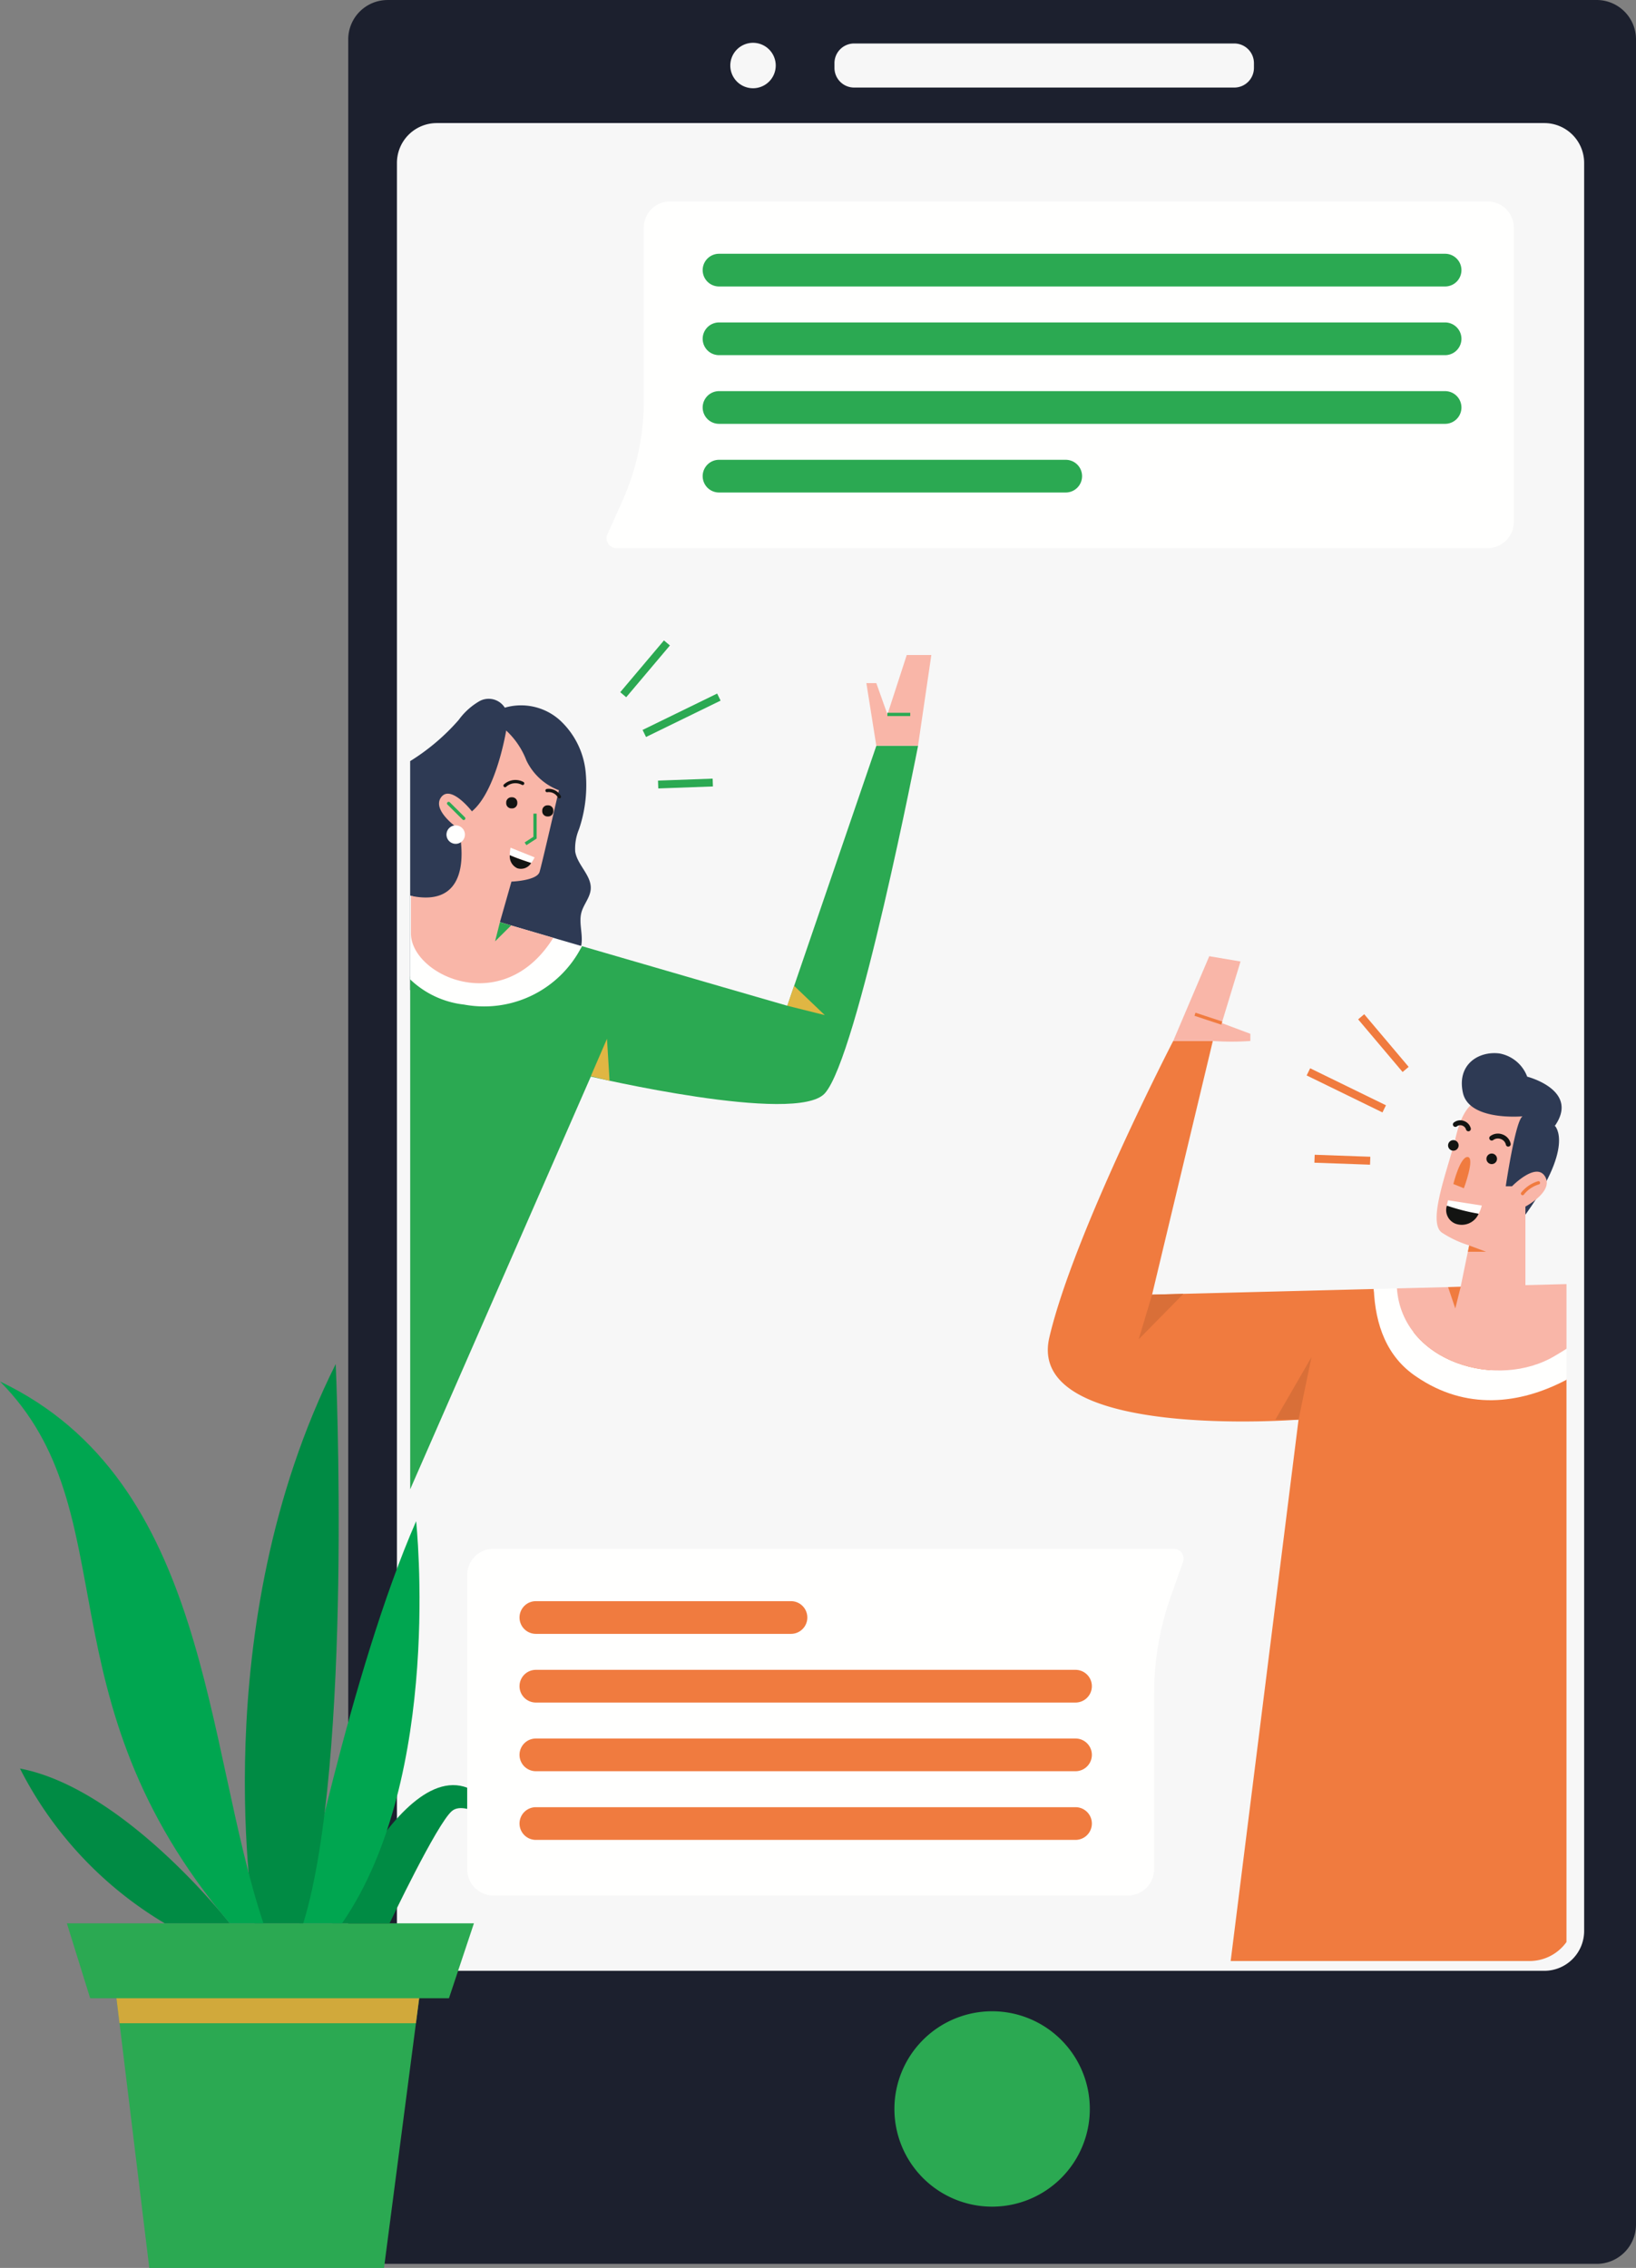 <svg xmlns="http://www.w3.org/2000/svg" width="164.688" height="228.316" viewBox="0 0 164.688 228.316">
  <rect x="0" y="0" width="164.688" height="228.316" fill="#808080" stroke="none"/>
  <g id="Group_2103" data-name="Group 2103" transform="translate(-105 -90)">
    <g id="Group_2068" data-name="Group 2068" transform="translate(-7250 1509)">
      <path id="Shape" d="M694.422,341.1H572.691a3.962,3.962,0,0,0-3.951,3.951V565.055a3.962,3.962,0,0,0,3.951,3.951H694.422a3.962,3.962,0,0,0,3.951-3.951V345.049a3.962,3.962,0,0,0-3.951-3.951" transform="translate(6821.315 -1760.098)" fill="#1c202e" fill-rule="evenodd"/>
      <path id="Path_4040" data-name="Path 4040" d="M699.136,564.75H587.641a4.009,4.009,0,0,1-4.007-3.988V382.724a4.009,4.009,0,0,1,4.007-3.988H699.136a4.01,4.01,0,0,1,4.008,3.988V560.762a4.01,4.01,0,0,1-4.008,3.988" transform="translate(6811.324 -1785.345)" fill="#f7f7f7" fill-rule="evenodd"/>
      <path id="Path_4041" data-name="Path 4041" d="M755.411,965.941a9.835,9.835,0,1,0-9.835,9.835,9.835,9.835,0,0,0,9.835-9.835" transform="translate(6709.295 -2172.628)" fill="#2BA952" fill-rule="evenodd"/>
      <path id="Path_4042" data-name="Path 4042" d="M757.661,354.394H719.384a1.981,1.981,0,0,0-1.975,1.975v.488a1.981,1.981,0,0,0,1.975,1.975h38.277a1.981,1.981,0,0,0,1.975-1.975v-.488a1.981,1.981,0,0,0-1.975-1.975" transform="translate(6721.592 -1769.017)" fill="#f7f7f7" fill-rule="evenodd"/>
      <path id="Path_4043" data-name="Path 4043" d="M690.133,356.475a2.287,2.287,0,1,0-2.288,2.287,2.288,2.288,0,0,0,2.288-2.287" transform="translate(6742.957 -1768.878)" fill="#f7f7f7" fill-rule="evenodd"/>
      <g id="Woman" transform="translate(7396.288 -1354.527)">
        <path id="Path_4044" data-name="Path 4044" d="M605.844,574.014c.121-1.388-1.342-2.434-1.56-3.81a5.021,5.021,0,0,1,.382-2.245,13.8,13.8,0,0,0,.663-5.835,8.176,8.176,0,0,0-2.611-5.165,5.847,5.847,0,0,0-5.521-1.241,1.922,1.922,0,0,0-2.513-.677,6.734,6.734,0,0,0-2.132,1.915,21.558,21.558,0,0,1-4.883,4.143V584.15c4.794.165,9.842,1.64,13.979-.717,1.585-.9,3.14-2.28,3.286-4.1.08-1.006-.288-2.04-.021-3.012.221-.8.859-1.478.931-2.309" transform="translate(-587.669 -548.948)" fill="#2e3a54" fill-rule="evenodd"/>
        <path id="Path_4045" data-name="Path 4045" d="M634.6,569.133l-8.961,26.175s-10.27-2.962-20.677-6c-1.947,3.873-13.864,4.267-17.289,3.055v51.624l18.182-41.55s20.687,4.866,23.556,1.689c3.3-3.655,9.39-35,9.39-35h-4.2" transform="translate(-587.669 -558.53)" fill="#2BA952" fill-rule="evenodd"/>
        <path id="Path_4046" data-name="Path 4046" d="M587.669,614.946v8.435a9.322,9.322,0,0,0,5.424,2.538,11.019,11.019,0,0,0,11.865-5.878c-6.553-1.911-13.159-3.85-17.289-5.1" transform="translate(-587.669 -589.26)" fill="#fffffe" fill-rule="evenodd"/>
        <path id="Path_4047" data-name="Path 4047" d="M656.308,536.927l.6.507-4.4,5.212-.6-.508,4.4-5.212" transform="translate(-630.759 -536.927)" fill="#2BA952" fill-rule="evenodd"/>
        <path id="Path_4048" data-name="Path 4048" d="M666.243,553.175l.346.71-7.506,3.662-.346-.71,7.506-3.662" transform="translate(-635.339 -547.826)" fill="#2BA952" fill-rule="evenodd"/>
        <path id="Path_4049" data-name="Path 4049" d="M668.945,579.19l.028.787-5.5.2-.028-.788,5.5-.2" transform="translate(-638.495 -565.276)" fill="#2BA952" fill-rule="evenodd"/>
        <path id="Path_4050" data-name="Path 4050" d="M728.161,550.516l-1-6.308h1l1.12,3.154,1.945-5.983H733.7l-1.34,9.137h-4.2" transform="translate(-681.235 -539.913)" fill="#f9b6a8" fill-rule="evenodd"/>
        <path id="Path_4051" data-name="Path 4051" d="M733.6,559.383h2.3v-.329h-2.3Z" transform="translate(-685.559 -551.769)" fill="#2BA952" fill-rule="evenodd"/>
        <path id="Path_4052" data-name="Path 4052" d="M596.879,583.774l1.164-4.087s2.564-.089,2.829-.973,1.945-8.224,1.945-8.224a5.948,5.948,0,0,1-3.272-3.006,8.005,8.005,0,0,0-2.034-3.007s-.984,6.1-3.449,8.136c0,0-2.122-2.741-3.1-1.415s1.769,3.184,1.769,3.184,2.058,8.17-4.807,6.738V584.9c0,4.215,9.269,8.577,14.33.445l-5.381-1.576" transform="translate(-587.845 -555.407)" fill="#f9b6a8" fill-rule="evenodd"/>
        <path id="Path_4053" data-name="Path 4053" d="M600.63,594.414a.928.928,0,1,0-.928.928.928.928,0,0,0,.928-.928" transform="translate(-595.117 -574.865)" fill="#fffffe" fill-rule="evenodd"/>
        <path id="Path_4054" data-name="Path 4054" d="M614.12,623.089l-.486,1.926,1.614-1.6-1.128-.33" transform="translate(-605.085 -594.722)" fill="#2BA952" fill-rule="evenodd"/>
        <path id="Path_4055" data-name="Path 4055" d="M600.6,588.1a.165.165,0,0,1-.116-.048l-1.524-1.511a.165.165,0,0,1,.232-.234l1.524,1.512a.164.164,0,0,1,0,.233.162.162,0,0,1-.117.049" transform="translate(-595.208 -570.018)" fill="#2BA952" fill-rule="evenodd"/>
        <path id="Path_4056" data-name="Path 4056" d="M617.635,584.89h-.077a.523.523,0,0,0-.521.521v.078a.523.523,0,0,0,.521.521h.077a.522.522,0,0,0,.521-.521v-.078a.523.523,0,0,0-.521-.521" transform="translate(-607.368 -569.099)" fill="#131412" fill-rule="evenodd"/>
        <path id="Path_4057" data-name="Path 4057" d="M628.653,587.355h-.077a.523.523,0,0,0-.521.521v.078a.523.523,0,0,0,.521.521h.077a.523.523,0,0,0,.521-.521v-.078a.523.523,0,0,0-.521-.521" transform="translate(-614.758 -570.753)" fill="#131412" fill-rule="evenodd"/>
        <path id="Path_4058" data-name="Path 4058" d="M616.351,580.328a.165.165,0,0,1-.113-.284,1.719,1.719,0,0,1,1.951-.252.165.165,0,1,1-.157.289,1.382,1.382,0,0,0-1.568.2.165.165,0,0,1-.113.045" transform="translate(-606.798 -565.549)" fill="#131412" fill-rule="evenodd"/>
        <path id="Path_4059" data-name="Path 4059" d="M630.456,583.263a.164.164,0,0,1-.145-.087,1.072,1.072,0,0,0-1.065-.538.165.165,0,1,1-.047-.326,1.394,1.394,0,0,1,1.4.708.165.165,0,0,1-.145.243" transform="translate(-615.432 -567.361)" fill="#131412" fill-rule="evenodd"/>
        <path id="Path_4060" data-name="Path 4060" d="M620.631,601.276l-2.415-.973a3.193,3.193,0,0,0-.078.752c.679.3,1.416.544,2.151.79a2.82,2.82,0,0,0,.343-.569" transform="translate(-608.106 -579.438)" fill="#fffffe" fill-rule="evenodd"/>
        <path id="Path_4061" data-name="Path 4061" d="M618.139,602.586a1.307,1.307,0,0,0,.757,1.318,1.2,1.2,0,0,0,1.393-.528c-.734-.246-1.472-.488-2.151-.79" transform="translate(-608.107 -580.969)" fill="#131412" fill-rule="evenodd"/>
        <path id="Path_4062" data-name="Path 4062" d="M622.853,593.078l-.179-.276.881-.571V589.9h.329v2.506l-1.031.668" transform="translate(-611.149 -572.463)" fill="#2BA952" fill-rule="evenodd"/>
        <path id="Path_4063" data-name="Path 4063" d="M642.9,662.5l1.628-3.764.259,4.228L642.9,662.5" transform="translate(-624.714 -618.633)" fill="#e0b643" fill-rule="evenodd"/>
        <path id="Path_4064" data-name="Path 4064" d="M702.985,644.556l3.773.943-3.087-2.946-.686,2" transform="translate(-665.02 -607.779)" fill="#e0b643" fill-rule="evenodd"/>
      </g>
      <g id="Man" transform="translate(7460.481 -1322.736)">
        <path id="Path_4065" data-name="Path 4065" d="M834.864,693.4c-5.64,1.706-19.254-5.606-19.4-9.024l-22.317.566,6.113-25.533h-3.989s-10.037,19.42-12.468,29.849,25.087,8.271,25.087,8.271l-6.833,54.5h30.089a4.566,4.566,0,0,0,3.715-1.911V693.4" transform="translate(-782.653 -650.874)" fill="#f07b3f" fill-rule="evenodd"/>
        <path id="Path_4066" data-name="Path 4066" d="M923.56,680.771s2.158,2.062-3.327,9.437l-3.608-.541,2.589-11.144,4.345,2.248" transform="translate(-872.518 -663.697)" fill="#2e3a54" fill-rule="evenodd"/>
        <path id="Path_4067" data-name="Path 4067" d="M901.714,741.141c-.355.226-.714.447-1.079.662-5.833,3.564-15.457.7-15.989-6.738l-2.331.059c.154,3.608,1.3,6.839,4.3,8.837,4.966,3.386,10.355,2.8,15.1.3v-3.117" transform="translate(-849.503 -701.623)" fill="#fffffe" fill-rule="evenodd"/>
        <path id="Path_4068" data-name="Path 4068" d="M906.463,733.75l-17.068.433c.533,7.441,10.157,10.3,15.989,6.738.365-.214.723-.436,1.079-.662V733.75" transform="translate(-854.253 -700.742)" fill="#f9b6a8" fill-rule="evenodd"/>
        <path id="Path_4069" data-name="Path 4069" d="M910.474,698.083V688.9s2.877-1.511,1.978-3.024-3.327.982-3.327.982h-.63s.989-6.746,1.708-7.048l-4.945-1.291s-1.078.335-1.8,3.4-2.967,8.643-1.349,9.632a10.855,10.855,0,0,0,2.7,1.259l-1.169,5.7,6.833-.435" transform="translate(-862.399 -663.697)" fill="#f9b6a8" fill-rule="evenodd"/>
        <path id="Path_4070" data-name="Path 4070" d="M915.366,669.487s-5.394.507-6.023-2.37,1.618-4.226,3.686-3.956a3.683,3.683,0,0,1,2.787,2.334s5.3,1.352,2.787,4.948l-3.237-.956" transform="translate(-867.561 -653.37)" fill="#2e3a54" fill-rule="evenodd"/>
        <path id="Path_4071" data-name="Path 4071" d="M906.641,697.6l1.061.424s1.148-3.09.384-3.146-1.445,2.722-1.445,2.722" transform="translate(-865.821 -674.664)" fill="#f07b3f" fill-rule="evenodd"/>
        <path id="Path_4072" data-name="Path 4072" d="M916.8,694.169a.531.531,0,1,1,.3.69.531.531,0,0,1-.3-.69" transform="translate(-872.61 -673.968)" fill="#131412" fill-rule="evenodd"/>
        <path id="Path_4073" data-name="Path 4073" d="M905.066,690.067a.531.531,0,1,1,.3.69.531.531,0,0,1-.3-.69" transform="translate(-864.739 -671.216)" fill="#131412" fill-rule="evenodd"/>
        <path id="Path_4074" data-name="Path 4074" d="M927.457,703.7a.164.164,0,0,1-.129-.267A3.387,3.387,0,0,1,929,702.3a.165.165,0,1,1,.094.315,3.053,3.053,0,0,0-1.506,1.026.165.165,0,0,1-.129.063" transform="translate(-879.673 -679.64)" fill="#f07b3f" fill-rule="evenodd"/>
        <path id="Path_4075" data-name="Path 4075" d="M919.538,689.054a.247.247,0,0,1-.241-.2.784.784,0,0,0-.508-.564.8.8,0,0,0-.766.1.247.247,0,0,1-.3-.393,1.288,1.288,0,0,1,1.237-.171,1.274,1.274,0,0,1,.819.924.247.247,0,0,1-.19.293.235.235,0,0,1-.052.006" transform="translate(-873.189 -669.883)" fill="#131412" fill-rule="evenodd"/>
        <path id="Path_4076" data-name="Path 4076" d="M908.047,684.776a.247.247,0,0,1-.24-.19.6.6,0,0,0-.391-.389.555.555,0,0,0-.523.081.247.247,0,0,1-.331-.366,1.038,1.038,0,0,1,1.009-.184,1.081,1.081,0,0,1,.717.743.247.247,0,0,1-.183.3.258.258,0,0,1-.058.007" transform="translate(-865.713 -667.151)" fill="#131412" fill-rule="evenodd"/>
        <path id="Path_4077" data-name="Path 4077" d="M904.59,709.736a1.474,1.474,0,0,0,.875,1.823,1.849,1.849,0,0,0,2.323-1.006,5.424,5.424,0,0,0-3.2-.817" transform="translate(-864.423 -684.628)" fill="#131412" fill-rule="evenodd"/>
        <path id="Path_4078" data-name="Path 4078" d="M908.171,708.645l-3.391-.529a3.446,3.446,0,0,0-.122.538,20.051,20.051,0,0,0,3.2.817,3.44,3.44,0,0,0,.315-.826" transform="translate(-864.49 -683.547)" fill="#fffffe" fill-rule="evenodd"/>
        <path id="Path_4079" data-name="Path 4079" d="M906.3,734.57l-.545,2.181-.725-2.149,1.27-.032" transform="translate(-864.739 -701.292)" fill="#f07b3f" fill-rule="evenodd"/>
        <path id="Path_4080" data-name="Path 4080" d="M911.21,721.942l1.7.629h-1.825l.129-.629" transform="translate(-868.799 -692.821)" fill="#f07b3f" fill-rule="evenodd"/>
        <path id="Path_4081" data-name="Path 4081" d="M854.552,762.37l1.3-6.293-3.634,6.293h2.337" transform="translate(-829.313 -715.718)" fill="#d96f38" fill-rule="evenodd"/>
        <path id="Path_4082" data-name="Path 4082" d="M824.974,642.023a26.474,26.474,0,0,0,3.776,0V641.3l-2.877-1.079,1.888-6.2-3.146-.531-3.629,8.533h3.989" transform="translate(-808.365 -633.49)" fill="#f9b6a8" fill-rule="evenodd"/>
        <path id="Path_4083" data-name="Path 4083" d="M811.782,736.8l-1.349,4.5,4.5-4.575-3.147.08" transform="translate(-801.288 -702.733)" fill="#d96f38" fill-rule="evenodd"/>
        <path id="Path_4084" data-name="Path 4084" d="M882.616,656.533l-.611.516-4.475-5.3.611-.516,4.475,5.3" transform="translate(-846.294 -645.393)" fill="#f07b3f" fill-rule="evenodd"/>
        <path id="Path_4085" data-name="Path 4085" d="M869.77,671.479l-.352.72-7.63-3.724.352-.72,7.63,3.725" transform="translate(-835.734 -656.473)" fill="#f07b3f" fill-rule="evenodd"/>
        <path id="Path_4086" data-name="Path 4086" d="M869.791,694.4l-.029.8-5.6-.2.029-.8,5.6.2" transform="translate(-837.329 -674.212)" fill="#f07b3f" fill-rule="evenodd"/>
        <path id="Path_4087" data-name="Path 4087" d="M827.584,650.76l2.7.892-.1.313-2.7-.892.1-.313" transform="translate(-812.722 -645.074)" fill="#f07b3f" fill-rule="evenodd"/>
      </g>
      <g id="Flower" transform="translate(7355 -1281.684)">
        <path id="Path_4088" data-name="Path 4088" d="M508.916,963.3l-3.771,28.909h-23.63L478,963.3h30.92" transform="translate(-466.488 -901.21)" fill="#2BA952" fill-rule="evenodd"/>
        <path id="Path_4089" data-name="Path 4089" d="M508.357,967.574H478.515l-.52-4.274h30.92l-.558,4.274" transform="translate(-466.488 -901.209)" fill="#d1a93b" fill-rule="evenodd"/>
        <path id="Path_4090" data-name="Path 4090" d="M507.4,949.291l-2.514,7.542H468.769l-2.346-7.542H507.4" transform="translate(-459.692 -892.982)" fill="#2BA952" fill-rule="evenodd"/>
        <path id="Path_4091" data-name="Path 4091" d="M548.719,920.191s-4.022-3.268-5.531-2.011-6.284,11.312-6.284,11.312h-5.782s10.306-23.63,17.6-9.3" transform="translate(-497.688 -873.183)" fill="#008b44" fill-rule="evenodd"/>
        <path id="Path_4092" data-name="Path 4092" d="M476.1,927.113s-10.558-13.574-21.116-15.586a38.255,38.255,0,0,0,14.58,15.586H476.1" transform="translate(-452.974 -870.803)" fill="#008b44" fill-rule="evenodd"/>
        <path id="Path_4093" data-name="Path 4093" d="M534.927,851.227s2.771,25.641-7.461,40.473H523.2s5.116-25.39,11.724-40.473" transform="translate(-493.038 -835.39)" fill="#00a650" fill-rule="evenodd"/>
        <path id="Path_4094" data-name="Path 4094" d="M518.981,812.855s1.76,39.97-3.268,56.31h-4.9s-5.154-29.663,8.17-56.31" transform="translate(-485.185 -812.855)" fill="#008b44" fill-rule="evenodd"/>
        <path id="Path_4095" data-name="Path 4095" d="M476.634,871.668c-5.969-17.821-5.4-44.494-26.521-54.55,13.079,13.191,3.771,31.674,23.127,54.55h3.394" transform="translate(-450.113 -815.359)" fill="#00a650" fill-rule="evenodd"/>
      </g>
      <g id="Bubbble" transform="translate(7416.066 -1398.718)">
        <g id="Bubble">
          <path id="Rectangle" d="M654.122,402.7h82.307a2.634,2.634,0,0,1,2.634,2.634v29.631a2.634,2.634,0,0,1-2.634,2.634h-87.7a.987.987,0,0,1-.9-1.392l1.516-3.382a24.458,24.458,0,0,0,2.14-10.005V405.336a2.634,2.634,0,0,1,2.634-2.634Z" transform="translate(-647.745 -402.702)" fill="#fffffe" fill-rule="evenodd"/>
          <g id="Group" transform="translate(9.669 5.268)">
            <path id="Path_4096" data-name="Path 4096" d="M678.759,418.7h73.089a1.646,1.646,0,1,1,0,3.292H678.759a1.646,1.646,0,0,1,0-3.292Z" transform="translate(-677.113 -418.702)" fill="#2BA952" fill-rule="evenodd"/>
            <path id="Path_4097" data-name="Path 4097" d="M678.759,439.7h73.089a1.646,1.646,0,1,1,0,3.292H678.759a1.646,1.646,0,0,1,0-3.292Z" transform="translate(-677.113 -432.788)" fill="#2BA952" fill-rule="evenodd"/>
            <path id="Path_4098" data-name="Path 4098" d="M678.759,460.7h73.089a1.646,1.646,0,1,1,0,3.292H678.759a1.646,1.646,0,0,1,0-3.292Z" transform="translate(-677.113 -446.874)" fill="#2BA952" fill-rule="evenodd"/>
            <path id="Path_4099" data-name="Path 4099" d="M678.759,481.7h34.9a1.646,1.646,0,1,1,0,3.292h-34.9a1.646,1.646,0,0,1,0-3.292Z" transform="translate(-677.113 -460.961)" fill="#2BA952" fill-rule="evenodd"/>
          </g>
        </g>
      </g>
      <g id="Group_2067" data-name="Group 2067" transform="translate(7402.03 -1263.076)">
        <g id="Group_2066" data-name="Group 2066">
          <path id="Path_4100" data-name="Path 4100" d="M671.625,849.6H607.747a2.634,2.634,0,0,1-2.634-2.634v-29.63a2.634,2.634,0,0,1,2.634-2.634h68.494a.988.988,0,0,1,.931,1.317l-1.224,3.457a29.492,29.492,0,0,0-1.69,9.838v17.653a2.634,2.634,0,0,1-2.634,2.634Z" transform="translate(-605.113 -814.702)" fill="#fffffe" fill-rule="evenodd"/>
          <g id="Group_2065" data-name="Group 2065" transform="translate(5.268 5.268)">
            <path id="Path_4101" data-name="Path 4101" d="M622.759,896.994h54.323a1.646,1.646,0,1,0,0-3.292H622.759a1.646,1.646,0,0,0,0,3.292Z" transform="translate(-621.113 -872.961)" fill="#f07b3f" fill-rule="evenodd"/>
            <path id="Path_4102" data-name="Path 4102" d="M622.759,875.994h54.323a1.646,1.646,0,1,0,0-3.292H622.759a1.646,1.646,0,1,0,0,3.292Z" transform="translate(-621.113 -858.875)" fill="#f07b3f" fill-rule="evenodd"/>
            <path id="Path_4103" data-name="Path 4103" d="M622.759,854.994h54.323a1.646,1.646,0,1,0,0-3.292H622.759a1.646,1.646,0,1,0,0,3.292Z" transform="translate(-621.113 -844.788)" fill="#f07b3f" fill-rule="evenodd"/>
            <path id="Path_4104" data-name="Path 4104" d="M622.759,833.994h25.68a1.646,1.646,0,0,0,0-3.292h-25.68a1.646,1.646,0,0,0,0,3.292Z" transform="translate(-621.113 -830.702)" fill="#f07b3f" fill-rule="evenodd"/>
          </g>
        </g>
      </g>
    </g>
  </g>
</svg>
